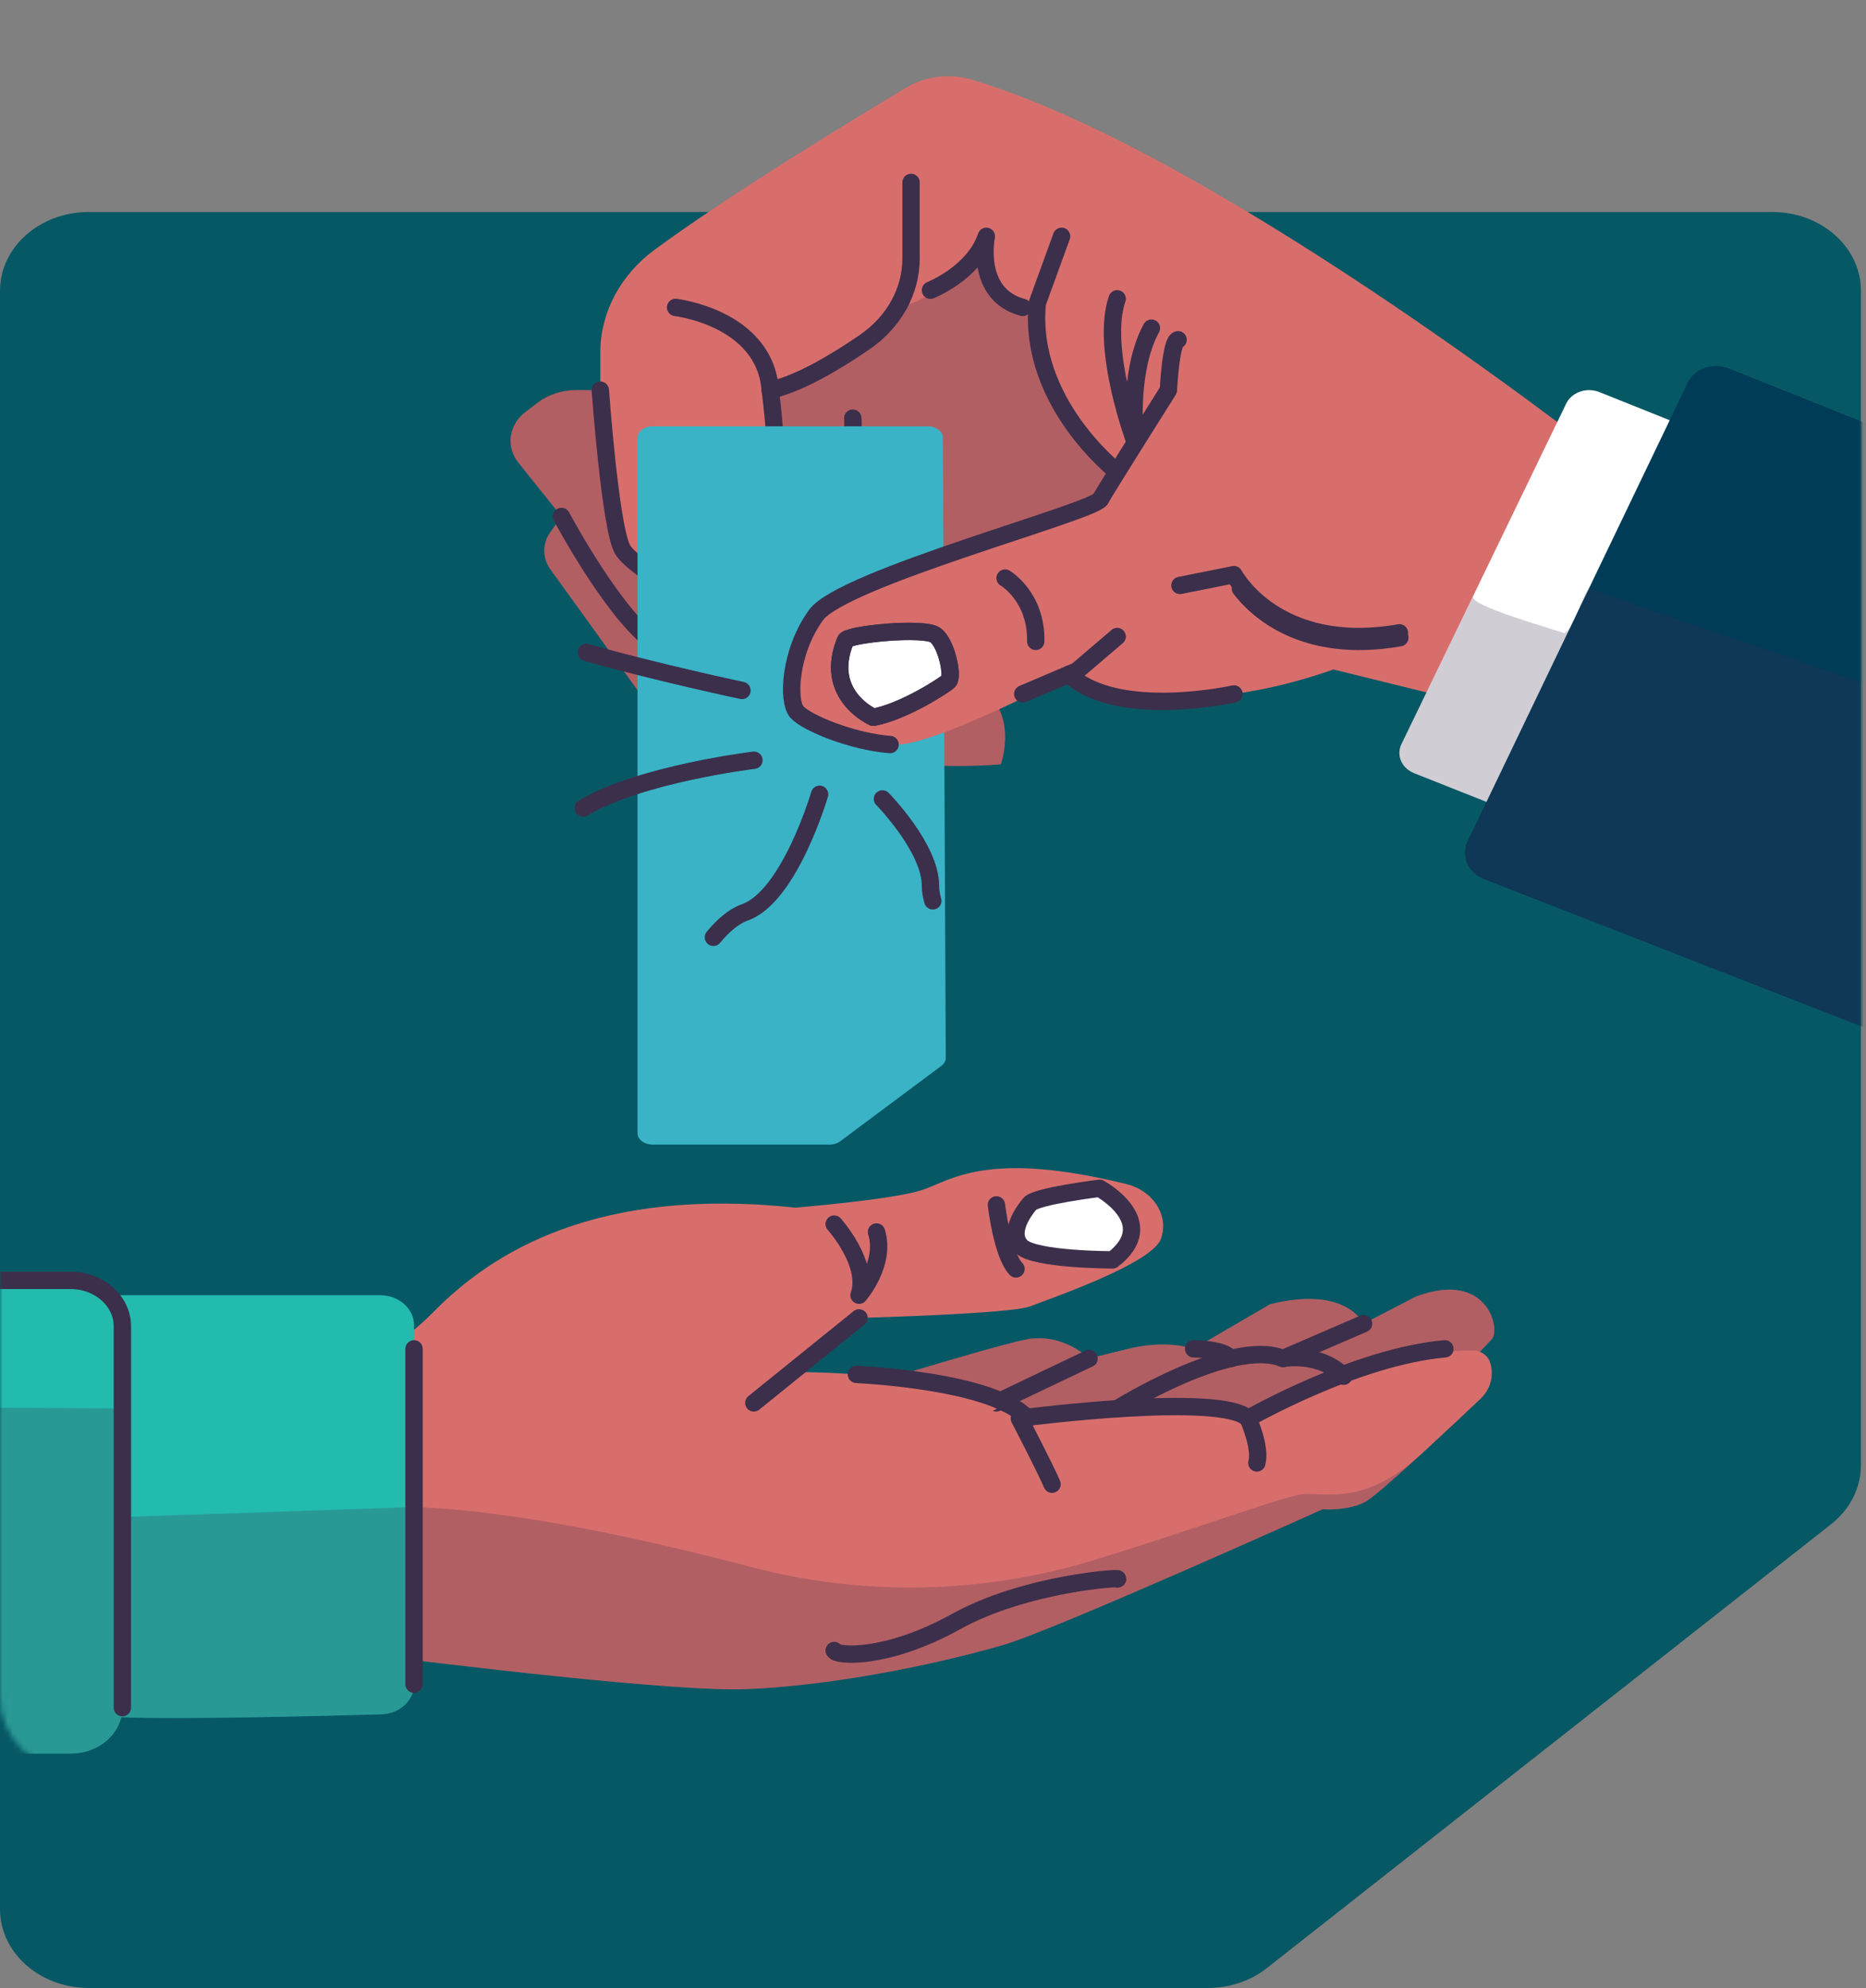 <svg width="355" height="378" viewBox="0 0 355 378" fill="none" xmlns="http://www.w3.org/2000/svg">
<rect x="0" y="0" width="355" height="378" fill="#808080" stroke="none"/>
<path d="M354.038 55.283V278.615C354.038 279.858 353.864 281.084 353.524 282.268C352.703 285.163 350.916 287.803 348.355 289.82L340.404 296.079L337.688 298.213L327.855 305.945L322.044 310.509L322.04 310.513L308.825 320.906L299.209 328.462L298.625 328.927L291.687 334.378L286.707 338.294L283.807 340.575L282.698 341.445L279.558 343.918L276.143 346.604L273.337 348.813C273.332 348.813 273.332 348.813 273.332 348.813L273.016 349.06C273.016 349.064 273.012 349.064 273.012 349.064L272.238 349.671L252.143 365.473L249.997 367.159L246.984 369.527L240.933 374.284C237.854 376.682 233.906 378 229.808 378H16.883C16.101 378 15.332 377.954 14.582 377.862C6.348 376.866 0 370.603 0 363.026V55.283C0 47.011 7.56 40.309 16.883 40.309H337.159C346.483 40.309 354.038 47.011 354.038 55.283Z" fill="#075865"/>
<mask id="mask0" mask-type="alpha" maskUnits="userSpaceOnUse" x="0" y="0" width="355" height="338">
<path d="M354.038 14.974V238.307C354.038 239.549 353.864 240.775 353.524 241.959C352.703 244.855 350.916 247.495 348.355 249.511L340.404 255.77L337.688 257.904L327.855 265.636L322.044 270.201L322.04 270.205L308.825 280.598L299.209 288.154L298.625 288.618L291.687 294.07L286.707 297.986L283.807 300.266L282.698 301.136L279.558 303.609L276.143 306.295L273.337 308.504C273.332 308.504 273.332 308.504 273.332 308.504L273.016 308.751C273.016 308.755 273.012 308.755 273.012 308.755L272.238 309.362L252.143 325.165L249.997 326.851L246.984 329.219L240.933 333.976C237.854 336.373 233.906 337.691 229.808 337.691H16.883C16.101 337.691 15.332 337.645 14.582 337.553C6.348 336.557 0 330.294 0 322.717V14.974C0 6.703 7.56 0 16.883 0H337.159C346.483 0 354.038 6.703 354.038 14.974Z" fill="#075865"/>
</mask>
<g mask="url(#mask0)">
<path d="M274.75 264.191C274.75 264.191 282.088 256.467 283.809 254.631C285.526 252.794 283.04 241.393 269.364 246.543L259.418 251.689C259.418 251.689 256.102 244.334 241.596 248.012L227.089 256.467C227.089 256.467 222.114 254.631 214.653 256.467C207.192 258.304 207.192 258.304 207.192 258.304C207.192 258.304 202.217 253.304 195.171 254.702C188.125 256.099 154.967 266.396 154.967 266.396L166.747 285.516L203.457 296.913L259.823 276.32L274.75 264.191Z" fill="#D86E6C"/>
<path opacity="0.24" d="M274.75 264.191C274.75 264.191 282.088 256.467 283.809 254.631C285.526 252.794 283.04 241.393 269.364 246.543L259.418 251.689C259.418 251.689 256.102 244.334 241.596 248.012L227.089 256.467C227.089 256.467 222.114 254.631 214.653 256.467C207.192 258.304 207.192 258.304 207.192 258.304C207.192 258.304 202.217 253.304 195.171 254.702C188.125 256.099 154.967 266.396 154.967 266.396L166.747 285.516L203.457 296.913L259.823 276.32L274.75 264.191Z" fill="#3C2F4B"/>
<path d="M281.625 266.002C278.998 268.492 275.032 272.219 271.174 275.767C271.103 275.83 271.032 275.893 270.966 275.956C270.717 276.19 270.471 276.416 270.226 276.633C265.529 280.926 261.176 284.767 259.832 285.516C256.512 287.357 251.598 286.984 251.598 286.984C251.598 286.984 200.976 309.787 191.03 312.724C181.079 315.665 160.404 320.443 141.936 321.179C128.608 321.715 86.447 316.682 64.036 313.845C55.406 312.753 49.699 311.987 49.699 311.987V269.709C49.699 269.709 71.251 260.885 82.443 249.484C93.634 238.087 113.526 225.581 151.245 229.631C151.245 229.631 169.482 228.159 175.287 226.322C180.796 224.573 187.422 218.527 214.294 225.142C219.151 226.335 222.236 230.728 221.019 235.066C220.981 235.217 220.929 235.368 220.877 235.514C219.222 240.296 199.735 246.915 196.005 248.384C192.279 249.852 163.431 250.589 163.431 250.589L150.415 260.885C150.415 260.885 184.814 260.513 193.935 269.709C193.935 269.709 224.608 264.931 237.454 269.709C237.454 269.709 260.355 256.844 280.153 256.777C281.639 256.772 282.969 257.626 283.417 258.885L283.44 258.956C284.308 261.421 283.62 264.119 281.625 266.002Z" fill="#D86E6C"/>
<path opacity="0.24" d="M270.255 276.637C265.558 280.93 261.205 284.771 259.861 285.52C256.541 287.361 251.627 286.988 251.627 286.988C251.627 286.988 201.005 309.79 191.059 312.728C181.108 315.669 160.433 320.447 141.965 321.183C128.637 321.719 86.476 316.686 64.065 313.849C69.984 305.427 62.174 288.356 62.174 288.356C62.174 288.356 75.407 280.231 143.101 298C164.328 303.573 186.984 303.063 207.923 296.691C227.509 290.733 245.222 284.101 248.274 284.068C253.244 284.022 260.012 285.825 270.255 276.637Z" fill="#3C2F4B"/>
<path d="M237.451 269.709C237.451 269.709 239.937 275.224 239.111 278.165" stroke="#3C2F4B" stroke-width="3.301" stroke-miterlimit="10" stroke-linecap="round" stroke-linejoin="round"/>
<path d="M193.932 269.709C193.932 269.709 198.907 279.27 200.147 282.211" stroke="#3C2F4B" stroke-width="3.301" stroke-miterlimit="10" stroke-linecap="round" stroke-linejoin="round"/>
<path d="M158.701 313.832C159.116 314.937 168.647 315.669 181.914 308.318C195.18 300.967 213.827 299.862 212.587 300.23" stroke="#3C2F4B" stroke-width="3.301" stroke-miterlimit="10" stroke-linecap="round" stroke-linejoin="round"/>
<path d="M207.195 258.309C207.195 258.309 189.487 266.71 189.567 266.748" stroke="#3C2F4B" stroke-width="3.301" stroke-miterlimit="10" stroke-linecap="round" stroke-linejoin="round"/>
<path d="M212.641 267.809C212.641 267.809 234.297 254.299 244.083 258.307L259.419 251.688" stroke="#3C2F4B" stroke-width="3.301" stroke-miterlimit="10" stroke-linecap="round" stroke-linejoin="round"/>
<path d="M227.084 256.471C227.084 256.471 232.847 256.471 234.111 258.307" stroke="#3C2F4B" stroke-width="3.301" stroke-miterlimit="10" stroke-linecap="round" stroke-linejoin="round"/>
<path d="M244.084 258.308C244.084 258.308 251.021 256.965 255.634 261.68" stroke="#3C2F4B" stroke-width="3.301" stroke-miterlimit="10" stroke-linecap="round" stroke-linejoin="round"/>
<path d="M209.184 225.95C209.184 225.95 221.036 232.347 211.67 239.556C211.67 239.556 196.748 239.556 194.263 236.983C191.777 234.41 194.678 230.364 195.923 228.896C197.163 227.423 209.184 225.95 209.184 225.95Z" fill="white"/>
<path d="M209.184 225.95C209.184 225.95 221.036 232.347 211.67 239.556C211.67 239.556 196.748 239.556 194.263 236.983C191.777 234.41 194.678 230.364 195.923 228.896C197.163 227.423 209.184 225.95 209.184 225.95Z" stroke="#3C2F4B" stroke-width="3.301" stroke-miterlimit="10" stroke-linecap="round" stroke-linejoin="round"/>
<path d="M78.774 251.999V320.251C78.774 323.334 76.02 325.865 72.539 325.966C60.584 326.309 34.594 326.966 23.068 326.526C19.545 326.388 17.371 326.154 17.371 325.777V267.768C17.371 255.555 17.371 246.275 17.371 246.275H72.332C75.888 246.279 78.774 248.84 78.774 251.999Z" fill="#23BBAE"/>
<path d="M23.287 252.199V324.694C23.287 325.322 23.211 325.932 23.07 326.526C22.122 330.48 18.165 333.442 13.43 333.442H-33.117V243.455H13.425C16.297 243.455 18.877 244.547 20.679 246.279C22.296 247.836 23.287 249.915 23.287 252.199Z" fill="#23BBAE"/>
<path d="M-33.117 243.452H13.425C18.868 243.452 23.282 247.368 23.282 252.197V324.695" stroke="#3C2F4B" stroke-width="3.301" stroke-miterlimit="10" stroke-linecap="round" stroke-linejoin="round"/>
<path d="M158.701 232.752C158.701 232.752 165.511 240.321 163.427 246.279C163.427 246.279 168.628 240.296 166.751 234.25" stroke="#3C2F4B" stroke-width="3.301" stroke-miterlimit="10" stroke-linecap="round" stroke-linejoin="round"/>
<path d="M189.566 229.101C189.566 229.101 190.637 238.469 193.287 241.28" stroke="#3C2F4B" stroke-width="3.301" stroke-miterlimit="10" stroke-linecap="round" stroke-linejoin="round"/>
<path d="M163.428 250.588L143.408 266.751" stroke="#3C2F4B" stroke-width="3.301" stroke-miterlimit="10" stroke-linecap="round" stroke-linejoin="round"/>
<path d="M78.773 256.471V320.246" stroke="#3C2F4B" stroke-width="3.301" stroke-miterlimit="10" stroke-linecap="round" stroke-linejoin="round"/>
<path d="M162.928 261.328C163.928 261.404 188.677 262.525 195.299 269.508C195.299 269.508 232.4 264.742 237.446 269.709C237.446 269.709 257.961 257.943 274.891 256.471" stroke="#3C2F4B" stroke-width="3.301" stroke-miterlimit="10" stroke-linecap="round" stroke-linejoin="round"/>
<path opacity="0.24" d="M78.776 286.553V320.246C78.776 323.33 76.022 325.861 72.541 325.961C60.586 326.304 34.596 326.961 23.07 326.522C22.122 330.476 18.165 333.438 13.43 333.438H-33.117V267.621C-19.577 267.546 5.866 267.692 17.373 267.772C21.037 267.793 23.287 267.809 23.287 267.809V288.448L78.776 286.553Z" fill="#3C2F4B"/>
<path d="M309.577 90.42L286.945 135.489L253.692 127.293C189.488 149.831 159.465 94.516 159.465 94.516C158.546 97.382 152.075 99.428 152.075 99.428C156.235 99.842 162.238 113.327 162.238 113.327C162.238 113.327 173.326 126.063 183.951 129.749C185.432 130.263 186.63 130.941 187.582 131.719C188.026 132.075 188.422 132.456 188.761 132.857C193.048 137.79 190.412 145.321 190.412 145.321C160.852 147.781 124.364 135.485 124.364 135.485L104.717 108.256C103.175 106.118 103.161 103.386 104.679 101.231L106.815 98.198L98.633 87.981C96.204 84.948 96.78 80.776 99.958 78.35L102.34 76.538C104.335 75.019 106.877 74.182 109.508 74.182H114.21V67.036C114.21 59.484 117.978 52.326 124.524 47.497C138.521 37.18 161.894 22.963 172.463 16.637C176.122 14.445 180.721 13.909 184.908 15.152C232.894 29.448 309.577 90.42 309.577 90.42Z" fill="#D86E6C"/>
<path opacity="0.24" d="M146.533 74.187V95.337L152.075 99.433C152.075 99.433 158.036 99.583 159.465 94.516C159.465 94.516 167.081 107.792 170.698 109.156L204.866 96.956L212.534 89.709C212.534 89.709 199.966 75.739 197.532 66.254C197.382 65.66 197.268 65.083 197.198 64.526L197.231 59.133C197.231 59.133 185.087 57.707 187.638 44.933C187.638 44.933 179.918 56.895 170.736 58.456C170.736 58.456 153.952 73.559 146.533 74.187Z" fill="#3C2F4B"/>
<path d="M385.017 92.467V207.198L282.415 167.191C279.293 165.978 277.86 162.761 279.194 159.974L282.797 152.468L302.279 111.918V111.914L321.106 72.727C322.379 70.066 325.874 68.857 328.845 70.041L385.017 92.467Z" fill="#003B58"/>
<path d="M317.653 79.906L302.279 111.913V111.917L282.797 152.467L269.045 147.016C266.673 146.074 265.598 143.627 266.616 141.51L280.255 113.335C280.255 113.331 280.26 113.331 280.26 113.327L297.969 76.731C299.016 74.567 301.859 73.588 304.279 74.555L317.653 79.906Z" fill="white"/>
<path d="M212.542 89.709C212.542 89.709 195.499 76.484 197.347 57.635L201.964 44.933" stroke="#3C2F4B" stroke-width="3.301" stroke-miterlimit="10" stroke-linecap="round" stroke-linejoin="round"/>
<path d="M177.02 55.175C177.02 55.175 185.334 51.895 187.645 44.933C187.645 44.933 185.334 55.995 194.573 58.456" stroke="#3C2F4B" stroke-width="3.301" stroke-miterlimit="10" stroke-linecap="round" stroke-linejoin="round"/>
<path opacity="0.24" d="M190.412 145.326C160.852 147.786 124.364 135.49 124.364 135.49L104.717 108.261C103.175 106.123 103.161 103.391 104.679 101.236L106.815 98.203L98.633 87.986C96.204 84.952 96.78 80.781 99.958 78.354L102.887 76.124C104.528 74.873 106.622 74.187 108.782 74.187H114.206L118.365 104.349C128.835 117.511 173.331 133.151 173.331 133.151L187.587 131.724L188.766 132.862C193.048 137.795 190.412 145.326 190.412 145.326Z" fill="#3C2F4B"/>
<path d="M173.325 34.687V49.142C173.325 55.368 170.066 61.229 164.515 65.041C159.05 68.798 152.046 72.986 146.533 74.178C146.533 74.178 148.844 90.818 146.533 95.328L152.075 99.424" stroke="#3C2F4B" stroke-width="3.301" stroke-miterlimit="10" stroke-linecap="round" stroke-linejoin="round"/>
<path d="M128.525 58.455C128.525 58.455 145.513 60.408 146.541 74.186" stroke="#3C2F4B" stroke-width="3.301" stroke-miterlimit="10" stroke-linecap="round" stroke-linejoin="round"/>
<path d="M146.535 95.332C146.535 95.332 139.607 93.692 133.604 95.332" stroke="#3C2F4B" stroke-width="3.301" stroke-miterlimit="10" stroke-linecap="round" stroke-linejoin="round"/>
<path d="M114.209 74.187C114.209 74.187 116.058 99.843 118.364 104.349C120.675 108.855 143.307 120.741 151.621 124.837" stroke="#3C2F4B" stroke-width="3.301" stroke-miterlimit="10" stroke-linecap="round" stroke-linejoin="round"/>
<path d="M106.816 98.202C106.816 98.202 117.442 118.176 125.294 122.737C133.146 127.297 151.619 132.644 151.619 132.644" stroke="#3C2F4B" stroke-width="3.301" stroke-miterlimit="10" stroke-linecap="round" stroke-linejoin="round"/>
<path d="M159.465 94.513C159.465 94.513 162.7 84.593 162.238 79.514" stroke="#3C2F4B" stroke-width="3.301" stroke-miterlimit="10" stroke-linecap="round" stroke-linejoin="round"/>
<path d="M179.929 201.143C179.934 201.716 179.632 202.268 179.085 202.67L165.814 212.561L159.853 217.004C159.315 217.406 158.58 217.636 157.811 217.636H124.176C122.577 217.636 121.285 216.674 121.285 215.481V83.216C121.285 82.027 122.577 81.065 124.176 81.065H176.491C178.08 81.065 179.373 82.023 179.377 83.211L179.929 201.143Z" fill="#3AB3C6"/>
<path d="M212.538 56.815C209.26 66.241 215.995 84.174 215.995 84.174C215.995 84.174 214.429 70.844 219.051 62.392" stroke="#3C2F4B" stroke-width="3.301" stroke-miterlimit="10" stroke-linecap="round" stroke-linejoin="round"/>
<path d="M224.131 64.602C222.749 64.669 222.282 74.187 222.282 74.187C222.282 74.187 210.737 92.466 209.351 94.927C207.964 97.387 160.337 109.939 155.258 116.938C150.179 123.938 149.768 133.352 151.617 135.402C153.466 137.452 162.898 141.017 170.147 141.577C177.395 142.138 204.871 127.578 204.871 127.578L224.475 111.319L234.752 109.269C234.752 109.269 242.75 124.432 266.231 120.331C266.236 120.331 273.55 62.142 224.131 64.602Z" fill="#D86E6C"/>
<path d="M209.351 94.922C207.964 97.382 160.337 109.934 155.258 116.933C150.179 123.933 149.768 133.347 151.617 135.397C153.466 137.447 162.092 141.012 169.34 141.572" stroke="#3C2F4B" stroke-width="3.301" stroke-miterlimit="10" stroke-linecap="round" stroke-linejoin="round"/>
<path d="M224.13 64.602C222.748 64.668 222.281 74.187 222.281 74.187C222.281 74.187 210.736 92.466 209.35 94.927" stroke="#3C2F4B" stroke-width="3.301" stroke-miterlimit="10" stroke-linecap="round" stroke-linejoin="round"/>
<path d="M224.477 111.315L234.753 109.265C234.753 109.265 242.751 124.428 266.232 120.327" stroke="#3C2F4B" stroke-width="3.301" stroke-miterlimit="10" stroke-linecap="round" stroke-linejoin="round"/>
<path d="M235.986 111.914C238.929 115.763 247.819 124.482 266.315 121.256" stroke="#3C2F4B" stroke-width="3.301" stroke-miterlimit="10" stroke-linecap="round" stroke-linejoin="round"/>
<path d="M194.572 131.949L204.872 127.573L212.54 121.029" stroke="#3C2F4B" stroke-width="3.301" stroke-miterlimit="10" stroke-linecap="round" stroke-linejoin="round"/>
<path d="M234.76 131.951C234.76 131.951 212.538 136.908 203.352 128.223" stroke="#3C2F4B" stroke-width="3.301" stroke-miterlimit="10" stroke-linecap="round" stroke-linejoin="round"/>
<path opacity="0.24" d="M385.017 140.431V207.198L282.415 167.191C279.293 165.978 277.859 162.76 279.194 159.974L282.797 152.468L269.045 147.016C266.673 146.075 265.598 143.627 266.616 141.51L280.255 113.336C279.675 114.65 286.452 116.934 297.573 120.373C299.61 119.449 300.44 114.227 302.279 111.913V111.909L385.017 140.431Z" fill="#3C2F4B"/>
<path d="M160.844 121.796C161.344 120.574 175.766 119.189 177.935 120.754C180.105 122.319 181.392 128.665 180.454 129.527C179.515 130.393 171.852 135.343 166.141 136.385C166.141 136.385 156.567 132.213 160.844 121.796Z" fill="white" stroke="#3C2F4B" stroke-width="3.301" stroke-miterlimit="10" stroke-linecap="round" stroke-linejoin="round"/>
<path d="M160.844 121.796C161.344 120.574 175.766 119.189 177.935 120.754C180.105 122.319 181.392 128.665 180.454 129.527C179.515 130.393 171.852 135.343 166.141 136.385C166.141 136.385 156.567 132.213 160.844 121.796Z" stroke="#3C2F4B" stroke-width="3.301" stroke-miterlimit="10" stroke-linecap="round" stroke-linejoin="round"/>
<path d="M191.213 109.917C191.213 109.917 197.207 113.402 197.042 121.958" stroke="#3C2F4B" stroke-width="3.301" stroke-miterlimit="10" stroke-linecap="round" stroke-linejoin="round"/>
</g>
<path d="M141.155 131.287C141.155 131.287 124.998 127.857 111.543 124.058" stroke="#3C2F4B" stroke-width="3.301" stroke-miterlimit="10" stroke-linecap="round" stroke-linejoin="round"/>
<path d="M143.433 144.554C143.433 144.554 121.772 147.173 110.973 153.633" stroke="#3C2F4B" stroke-width="3.301" stroke-miterlimit="10" stroke-linecap="round" stroke-linejoin="round"/>
<path d="M155.927 151.028C155.927 151.028 150.239 170.45 141.713 173.479C139.581 174.236 137.558 176.002 135.719 178.224" stroke="#3C2F4B" stroke-width="3.301" stroke-miterlimit="10" stroke-linecap="round" stroke-linejoin="round"/>
<path d="M167.881 151.91C167.881 151.91 177.049 161.244 177.016 168.432C177.011 169.331 177.176 170.294 177.469 171.29" stroke="#3C2F4B" stroke-width="3.301" stroke-miterlimit="10" stroke-linecap="round" stroke-linejoin="round"/>
</svg>
